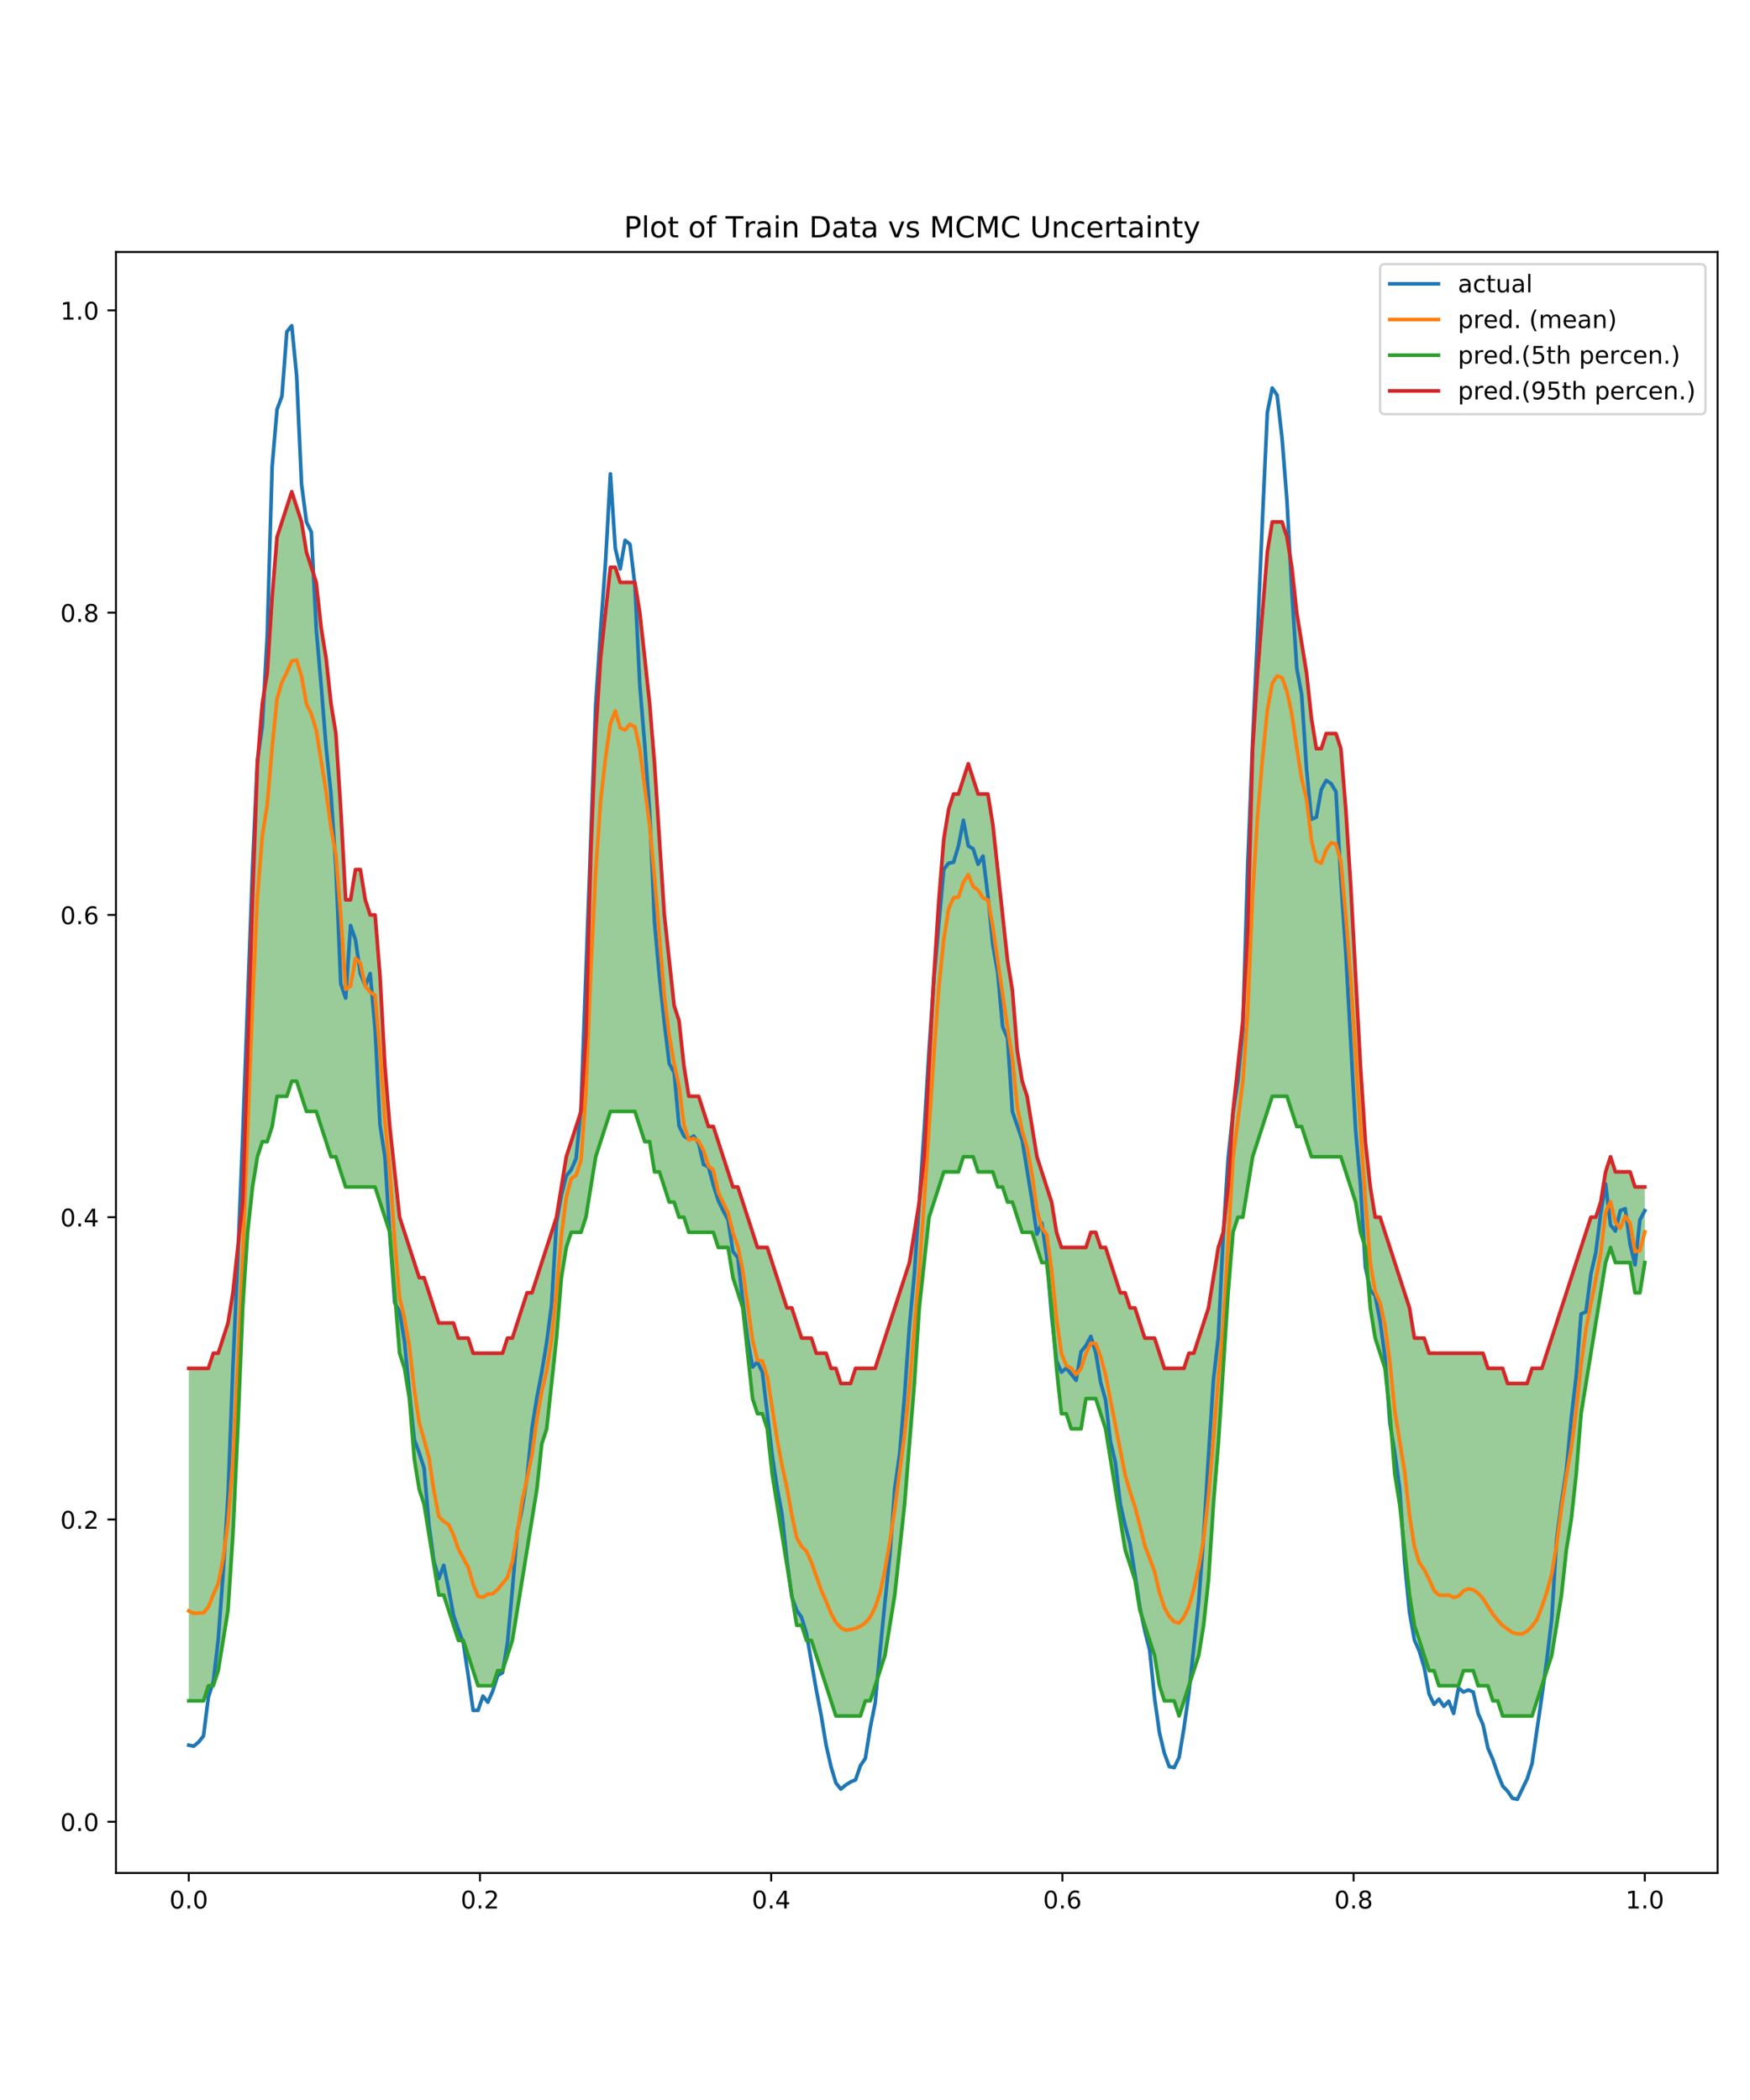 <?xml version="1.0" encoding="utf-8" standalone="no"?>
<!DOCTYPE svg PUBLIC "-//W3C//DTD SVG 1.1//EN"
  "http://www.w3.org/Graphics/SVG/1.1/DTD/svg11.dtd">
<!-- Created with matplotlib (http://matplotlib.org/) -->
<svg height="864pt" version="1.1" viewBox="0 0 720 864" width="720pt" xmlns="http://www.w3.org/2000/svg" xmlns:xlink="http://www.w3.org/1999/xlink">
 <defs>
  <style type="text/css">
*{stroke-linecap:butt;stroke-linejoin:round;}
  </style>
 </defs>
 <g id="figure_1">
  <g id="patch_1">
   <path d="M 0 864 
L 720 864 
L 720 0 
L 0 0 
z
" style="fill:#ffffff;"/>
  </g>
  <g id="axes_1">
   <g id="patch_2">
    <path d="M 47.72 770.6 
L 706.68 770.6 
L 706.68 103.68 
L 47.72 103.68 
z
" style="fill:#ffffff;"/>
   </g>
   <g id="PolyCollection_1">
    <path clip-path="url(#pb9cef044ce)" d="M 77.673 562.981 
L 77.673 699.788 
L 79.69 699.788 
L 81.707 699.788 
L 83.724 699.788 
L 85.741 693.569 
L 87.758 693.569 
L 89.775 687.351 
L 91.792 674.914 
L 93.809 662.477 
L 95.826 631.384 
L 97.843 587.855 
L 99.86 538.107 
L 101.877 507.015 
L 103.894 488.359 
L 105.911 475.922 
L 107.928 469.704 
L 109.945 469.704 
L 111.962 463.485 
L 113.979 451.049 
L 115.996 451.049 
L 118.013 451.049 
L 120.03 444.83 
L 122.047 444.83 
L 124.064 451.049 
L 126.081 457.267 
L 128.098 457.267 
L 130.115 457.267 
L 132.132 463.485 
L 134.149 469.704 
L 136.166 475.922 
L 138.183 475.922 
L 140.2 482.141 
L 142.217 488.359 
L 144.234 488.359 
L 146.251 488.359 
L 148.268 488.359 
L 150.285 488.359 
L 152.302 488.359 
L 154.319 488.359 
L 156.336 494.578 
L 158.353 500.796 
L 160.37 507.015 
L 162.388 531.889 
L 164.405 556.763 
L 166.422 562.981 
L 168.439 575.418 
L 170.456 600.292 
L 172.473 612.729 
L 174.49 618.947 
L 176.507 631.384 
L 178.524 643.821 
L 180.541 656.258 
L 182.558 656.258 
L 184.575 662.477 
L 186.592 668.695 
L 188.609 674.914 
L 190.626 674.914 
L 192.643 681.132 
L 194.66 687.351 
L 196.677 693.569 
L 198.694 693.569 
L 200.711 693.569 
L 202.728 693.569 
L 204.745 687.351 
L 206.762 687.351 
L 208.779 681.132 
L 210.796 674.914 
L 212.813 662.477 
L 214.83 650.04 
L 216.847 637.603 
L 218.864 625.166 
L 220.881 612.729 
L 222.898 594.073 
L 224.915 587.855 
L 226.932 569.2 
L 228.949 550.544 
L 230.966 525.67 
L 232.983 513.233 
L 235 507.015 
L 237.017 507.015 
L 239.034 507.015 
L 241.051 500.796 
L 243.068 488.359 
L 245.085 475.922 
L 247.102 469.704 
L 249.119 463.485 
L 251.136 457.267 
L 253.153 457.267 
L 255.17 457.267 
L 257.187 457.267 
L 259.204 457.267 
L 261.221 457.267 
L 263.238 463.485 
L 265.255 469.704 
L 267.272 469.704 
L 269.29 482.141 
L 271.307 482.141 
L 273.324 488.359 
L 275.341 494.578 
L 277.358 494.578 
L 279.375 500.796 
L 281.392 500.796 
L 283.409 507.015 
L 285.426 507.015 
L 287.443 507.015 
L 289.46 507.015 
L 291.477 507.015 
L 293.494 507.015 
L 295.511 513.233 
L 297.528 513.233 
L 299.545 513.233 
L 301.562 525.67 
L 303.579 531.889 
L 305.596 538.107 
L 307.613 556.763 
L 309.63 575.418 
L 311.647 581.637 
L 313.664 581.637 
L 315.681 587.855 
L 317.698 606.51 
L 319.715 618.947 
L 321.732 631.384 
L 323.749 643.821 
L 325.766 656.258 
L 327.783 668.695 
L 329.8 668.695 
L 331.817 674.914 
L 333.834 674.914 
L 335.851 681.132 
L 337.868 687.351 
L 339.885 693.569 
L 341.902 699.788 
L 343.919 706.006 
L 345.936 706.006 
L 347.953 706.006 
L 349.97 706.006 
L 351.987 706.006 
L 354.004 706.006 
L 356.021 699.788 
L 358.038 699.788 
L 360.055 693.569 
L 362.072 687.351 
L 364.089 681.132 
L 366.106 668.695 
L 368.123 656.258 
L 370.14 637.603 
L 372.157 618.947 
L 374.174 594.073 
L 376.191 569.2 
L 378.209 538.107 
L 380.226 519.452 
L 382.243 500.796 
L 384.26 494.578 
L 386.277 488.359 
L 388.294 482.141 
L 390.311 482.141 
L 392.328 482.141 
L 394.345 482.141 
L 396.362 475.922 
L 398.379 475.922 
L 400.396 475.922 
L 402.413 482.141 
L 404.43 482.141 
L 406.447 482.141 
L 408.464 482.141 
L 410.481 488.359 
L 412.498 488.359 
L 414.515 494.578 
L 416.532 494.578 
L 418.549 500.796 
L 420.566 507.015 
L 422.583 507.015 
L 424.6 507.015 
L 426.617 513.233 
L 428.634 519.452 
L 430.651 519.452 
L 432.668 538.107 
L 434.685 562.981 
L 436.702 581.637 
L 438.719 581.637 
L 440.736 587.855 
L 442.753 587.855 
L 444.77 587.855 
L 446.787 575.418 
L 448.804 575.418 
L 450.821 575.418 
L 452.838 581.637 
L 454.855 587.855 
L 456.872 600.292 
L 458.889 612.729 
L 460.906 625.166 
L 462.923 637.603 
L 464.94 643.821 
L 466.957 650.04 
L 468.974 662.477 
L 470.991 668.695 
L 473.008 674.914 
L 475.025 681.132 
L 477.042 693.569 
L 479.059 699.788 
L 481.076 699.788 
L 483.093 699.788 
L 485.11 706.006 
L 487.128 699.788 
L 489.145 693.569 
L 491.162 687.351 
L 493.179 681.132 
L 495.196 668.695 
L 497.213 650.04 
L 499.23 618.947 
L 501.247 594.073 
L 503.264 562.981 
L 505.281 531.889 
L 507.298 507.015 
L 509.315 500.796 
L 511.332 500.796 
L 513.349 488.359 
L 515.366 475.922 
L 517.383 469.704 
L 519.4 463.485 
L 521.417 457.267 
L 523.434 451.049 
L 525.451 451.049 
L 527.468 451.049 
L 529.485 451.049 
L 531.502 457.267 
L 533.519 463.485 
L 535.536 463.485 
L 537.553 469.704 
L 539.57 475.922 
L 541.587 475.922 
L 543.604 475.922 
L 545.621 475.922 
L 547.638 475.922 
L 549.655 475.922 
L 551.672 475.922 
L 553.689 482.141 
L 555.706 488.359 
L 557.723 494.578 
L 559.74 507.015 
L 561.757 513.233 
L 563.774 538.107 
L 565.791 550.544 
L 567.808 556.763 
L 569.825 562.981 
L 571.842 581.637 
L 573.859 606.51 
L 575.876 618.947 
L 577.893 637.603 
L 579.91 656.258 
L 581.927 668.695 
L 583.944 674.914 
L 585.961 681.132 
L 587.978 687.351 
L 589.995 687.351 
L 592.012 693.569 
L 594.03 693.569 
L 596.047 693.569 
L 598.064 693.569 
L 600.081 693.569 
L 602.098 687.351 
L 604.115 687.351 
L 606.132 687.351 
L 608.149 693.569 
L 610.166 693.569 
L 612.183 693.569 
L 614.2 699.788 
L 616.217 699.788 
L 618.234 706.006 
L 620.251 706.006 
L 622.268 706.006 
L 624.285 706.006 
L 626.302 706.006 
L 628.319 706.006 
L 630.336 706.006 
L 632.353 699.788 
L 634.37 693.569 
L 636.387 687.351 
L 638.404 681.132 
L 640.421 668.695 
L 642.438 656.258 
L 644.455 637.603 
L 646.472 625.166 
L 648.489 606.51 
L 650.506 581.637 
L 652.523 569.2 
L 654.54 556.763 
L 656.557 544.326 
L 658.574 531.889 
L 660.591 519.452 
L 662.608 513.233 
L 664.625 519.452 
L 666.642 519.452 
L 668.659 519.452 
L 670.676 519.452 
L 672.693 531.889 
L 674.71 531.889 
L 676.727 519.452 
L 676.727 488.359 
L 676.727 488.359 
L 674.71 488.359 
L 672.693 488.359 
L 670.676 482.141 
L 668.659 482.141 
L 666.642 482.141 
L 664.625 482.141 
L 662.608 475.922 
L 660.591 482.141 
L 658.574 494.578 
L 656.557 500.796 
L 654.54 500.796 
L 652.523 507.015 
L 650.506 513.233 
L 648.489 519.452 
L 646.472 525.67 
L 644.455 531.889 
L 642.438 538.107 
L 640.421 544.326 
L 638.404 550.544 
L 636.387 556.763 
L 634.37 562.981 
L 632.353 562.981 
L 630.336 562.981 
L 628.319 569.2 
L 626.302 569.2 
L 624.285 569.2 
L 622.268 569.2 
L 620.251 569.2 
L 618.234 562.981 
L 616.217 562.981 
L 614.2 562.981 
L 612.183 562.981 
L 610.166 556.763 
L 608.149 556.763 
L 606.132 556.763 
L 604.115 556.763 
L 602.098 556.763 
L 600.081 556.763 
L 598.064 556.763 
L 596.047 556.763 
L 594.03 556.763 
L 592.012 556.763 
L 589.995 556.763 
L 587.978 556.763 
L 585.961 550.544 
L 583.944 550.544 
L 581.927 550.544 
L 579.91 538.107 
L 577.893 531.889 
L 575.876 525.67 
L 573.859 519.452 
L 571.842 513.233 
L 569.825 507.015 
L 567.808 500.796 
L 565.791 500.796 
L 563.774 488.359 
L 561.757 469.704 
L 559.74 438.612 
L 557.723 401.301 
L 555.706 363.99 
L 553.689 332.897 
L 551.672 308.024 
L 549.655 301.805 
L 547.638 301.805 
L 545.621 301.805 
L 543.604 308.024 
L 541.587 308.024 
L 539.57 295.587 
L 537.553 276.931 
L 535.536 264.494 
L 533.519 252.057 
L 531.502 233.402 
L 529.485 220.965 
L 527.468 214.746 
L 525.451 214.746 
L 523.434 214.746 
L 521.417 227.183 
L 519.4 252.057 
L 517.383 276.931 
L 515.366 308.024 
L 513.349 382.645 
L 511.332 419.956 
L 509.315 438.612 
L 507.298 457.267 
L 505.281 488.359 
L 503.264 507.015 
L 501.247 513.233 
L 499.23 525.67 
L 497.213 538.107 
L 495.196 544.326 
L 493.179 550.544 
L 491.162 556.763 
L 489.145 556.763 
L 487.128 562.981 
L 485.11 562.981 
L 483.093 562.981 
L 481.076 562.981 
L 479.059 562.981 
L 477.042 556.763 
L 475.025 550.544 
L 473.008 550.544 
L 470.991 550.544 
L 468.974 544.326 
L 466.957 538.107 
L 464.94 538.107 
L 462.923 531.889 
L 460.906 531.889 
L 458.889 525.67 
L 456.872 519.452 
L 454.855 513.233 
L 452.838 513.233 
L 450.821 507.015 
L 448.804 507.015 
L 446.787 513.233 
L 444.77 513.233 
L 442.753 513.233 
L 440.736 513.233 
L 438.719 513.233 
L 436.702 513.233 
L 434.685 507.015 
L 432.668 494.578 
L 430.651 488.359 
L 428.634 482.141 
L 426.617 475.922 
L 424.6 463.485 
L 422.583 451.049 
L 420.566 444.83 
L 418.549 432.393 
L 416.532 407.519 
L 414.515 395.082 
L 412.498 376.427 
L 410.481 357.771 
L 408.464 339.116 
L 406.447 326.679 
L 404.43 326.679 
L 402.413 326.679 
L 400.396 320.461 
L 398.379 314.242 
L 396.362 320.461 
L 394.345 326.679 
L 392.328 326.679 
L 390.311 332.897 
L 388.294 345.334 
L 386.277 370.208 
L 384.26 401.301 
L 382.243 438.612 
L 380.226 475.922 
L 378.209 494.578 
L 376.191 507.015 
L 374.174 519.452 
L 372.157 525.67 
L 370.14 531.889 
L 368.123 538.107 
L 366.106 544.326 
L 364.089 550.544 
L 362.072 556.763 
L 360.055 562.981 
L 358.038 562.981 
L 356.021 562.981 
L 354.004 562.981 
L 351.987 562.981 
L 349.97 569.2 
L 347.953 569.2 
L 345.936 569.2 
L 343.919 562.981 
L 341.902 562.981 
L 339.885 556.763 
L 337.868 556.763 
L 335.851 556.763 
L 333.834 550.544 
L 331.817 550.544 
L 329.8 550.544 
L 327.783 544.326 
L 325.766 538.107 
L 323.749 538.107 
L 321.732 531.889 
L 319.715 525.67 
L 317.698 519.452 
L 315.681 513.233 
L 313.664 513.233 
L 311.647 513.233 
L 309.63 507.015 
L 307.613 500.796 
L 305.596 494.578 
L 303.579 488.359 
L 301.562 488.359 
L 299.545 482.141 
L 297.528 475.922 
L 295.511 469.704 
L 293.494 463.485 
L 291.477 463.485 
L 289.46 457.267 
L 287.443 451.049 
L 285.426 451.049 
L 283.409 451.049 
L 281.392 438.612 
L 279.375 419.956 
L 277.358 413.738 
L 275.341 395.082 
L 273.324 376.427 
L 271.307 345.334 
L 269.29 314.242 
L 267.272 289.368 
L 265.255 270.713 
L 263.238 252.057 
L 261.221 239.62 
L 259.204 239.62 
L 257.187 239.62 
L 255.17 239.62 
L 253.153 233.402 
L 251.136 233.402 
L 249.119 252.057 
L 247.102 270.713 
L 245.085 301.805 
L 243.068 351.553 
L 241.051 426.175 
L 239.034 457.267 
L 237.017 463.485 
L 235 469.704 
L 232.983 475.922 
L 230.966 488.359 
L 228.949 500.796 
L 226.932 507.015 
L 224.915 513.233 
L 222.898 519.452 
L 220.881 525.67 
L 218.864 531.889 
L 216.847 531.889 
L 214.83 538.107 
L 212.813 544.326 
L 210.796 550.544 
L 208.779 550.544 
L 206.762 556.763 
L 204.745 556.763 
L 202.728 556.763 
L 200.711 556.763 
L 198.694 556.763 
L 196.677 556.763 
L 194.66 556.763 
L 192.643 550.544 
L 190.626 550.544 
L 188.609 550.544 
L 186.592 544.326 
L 184.575 544.326 
L 182.558 544.326 
L 180.541 544.326 
L 178.524 538.107 
L 176.507 531.889 
L 174.49 525.67 
L 172.473 525.67 
L 170.456 519.452 
L 168.439 513.233 
L 166.422 507.015 
L 164.405 500.796 
L 162.388 482.141 
L 160.37 463.485 
L 158.353 438.612 
L 156.336 401.301 
L 154.319 376.427 
L 152.302 376.427 
L 150.285 370.208 
L 148.268 357.771 
L 146.251 357.771 
L 144.234 370.208 
L 142.217 370.208 
L 140.2 332.897 
L 138.183 301.805 
L 136.166 289.368 
L 134.149 270.713 
L 132.132 258.276 
L 130.115 239.62 
L 128.098 233.402 
L 126.081 227.183 
L 124.064 214.746 
L 122.047 208.528 
L 120.03 202.309 
L 118.013 208.528 
L 115.996 214.746 
L 113.979 220.965 
L 111.962 245.839 
L 109.945 276.931 
L 107.928 289.368 
L 105.911 314.242 
L 103.894 370.208 
L 101.877 432.393 
L 99.86 494.578 
L 97.843 513.233 
L 95.826 531.889 
L 93.809 544.326 
L 91.792 550.544 
L 89.775 556.763 
L 87.758 556.763 
L 85.741 562.981 
L 83.724 562.981 
L 81.707 562.981 
L 79.69 562.981 
L 77.673 562.981 
z
" style="fill:#008000;fill-opacity:0.4;"/>
   </g>
   <g id="matplotlib.axis_1">
    <g id="xtick_1">
     <g id="line2d_1">
      <defs>
       <path d="M 0 0 
L 0 3.5 
" id="m2db3743594" style="stroke:#000000;stroke-width:0.8;"/>
      </defs>
      <g>
       <use style="stroke:#000000;stroke-width:0.8;" x="77.673" xlink:href="#m2db3743594" y="770.6"/>
      </g>
     </g>
     <g id="text_1">
      <!-- 0.0 -->
      <defs>
       <path d="M 31.781 66.406 
Q 24.172 66.406 20.328 58.906 
Q 16.5 51.422 16.5 36.375 
Q 16.5 21.391 20.328 13.891 
Q 24.172 6.391 31.781 6.391 
Q 39.453 6.391 43.281 13.891 
Q 47.125 21.391 47.125 36.375 
Q 47.125 51.422 43.281 58.906 
Q 39.453 66.406 31.781 66.406 
z
M 31.781 74.219 
Q 44.047 74.219 50.516 64.516 
Q 56.984 54.828 56.984 36.375 
Q 56.984 17.969 50.516 8.266 
Q 44.047 -1.422 31.781 -1.422 
Q 19.531 -1.422 13.062 8.266 
Q 6.594 17.969 6.594 36.375 
Q 6.594 54.828 13.062 64.516 
Q 19.531 74.219 31.781 74.219 
z
" id="DejaVuSans-30"/>
       <path d="M 10.688 12.406 
L 21 12.406 
L 21 0 
L 10.688 0 
z
" id="DejaVuSans-2e"/>
      </defs>
      <g transform="translate(69.721 785.198)scale(0.1 -0.1)">
       <use xlink:href="#DejaVuSans-30"/>
       <use x="63.623" xlink:href="#DejaVuSans-2e"/>
       <use x="95.41" xlink:href="#DejaVuSans-30"/>
      </g>
     </g>
    </g>
    <g id="xtick_2">
     <g id="line2d_2">
      <g>
       <use style="stroke:#000000;stroke-width:0.8;" x="197.484" xlink:href="#m2db3743594" y="770.6"/>
      </g>
     </g>
     <g id="text_2">
      <!-- 0.2 -->
      <defs>
       <path d="M 19.188 8.297 
L 53.609 8.297 
L 53.609 0 
L 7.328 0 
L 7.328 8.297 
Q 12.938 14.109 22.625 23.891 
Q 32.328 33.688 34.812 36.531 
Q 39.547 41.844 41.422 45.531 
Q 43.312 49.219 43.312 52.781 
Q 43.312 58.594 39.234 62.25 
Q 35.156 65.922 28.609 65.922 
Q 23.969 65.922 18.812 64.312 
Q 13.672 62.703 7.812 59.422 
L 7.812 69.391 
Q 13.766 71.781 18.938 73 
Q 24.125 74.219 28.422 74.219 
Q 39.75 74.219 46.484 68.547 
Q 53.219 62.891 53.219 53.422 
Q 53.219 48.922 51.531 44.891 
Q 49.859 40.875 45.406 35.406 
Q 44.188 33.984 37.641 27.219 
Q 31.109 20.453 19.188 8.297 
z
" id="DejaVuSans-32"/>
      </defs>
      <g transform="translate(189.532 785.198)scale(0.1 -0.1)">
       <use xlink:href="#DejaVuSans-30"/>
       <use x="63.623" xlink:href="#DejaVuSans-2e"/>
       <use x="95.41" xlink:href="#DejaVuSans-32"/>
      </g>
     </g>
    </g>
    <g id="xtick_3">
     <g id="line2d_3">
      <g>
       <use style="stroke:#000000;stroke-width:0.8;" x="317.295" xlink:href="#m2db3743594" y="770.6"/>
      </g>
     </g>
     <g id="text_3">
      <!-- 0.4 -->
      <defs>
       <path d="M 37.797 64.312 
L 12.891 25.391 
L 37.797 25.391 
z
M 35.203 72.906 
L 47.609 72.906 
L 47.609 25.391 
L 58.016 25.391 
L 58.016 17.188 
L 47.609 17.188 
L 47.609 0 
L 37.797 0 
L 37.797 17.188 
L 4.891 17.188 
L 4.891 26.703 
z
" id="DejaVuSans-34"/>
      </defs>
      <g transform="translate(309.343 785.198)scale(0.1 -0.1)">
       <use xlink:href="#DejaVuSans-30"/>
       <use x="63.623" xlink:href="#DejaVuSans-2e"/>
       <use x="95.41" xlink:href="#DejaVuSans-34"/>
      </g>
     </g>
    </g>
    <g id="xtick_4">
     <g id="line2d_4">
      <g>
       <use style="stroke:#000000;stroke-width:0.8;" x="437.105" xlink:href="#m2db3743594" y="770.6"/>
      </g>
     </g>
     <g id="text_4">
      <!-- 0.6 -->
      <defs>
       <path d="M 33.016 40.375 
Q 26.375 40.375 22.484 35.828 
Q 18.609 31.297 18.609 23.391 
Q 18.609 15.531 22.484 10.953 
Q 26.375 6.391 33.016 6.391 
Q 39.656 6.391 43.531 10.953 
Q 47.406 15.531 47.406 23.391 
Q 47.406 31.297 43.531 35.828 
Q 39.656 40.375 33.016 40.375 
z
M 52.594 71.297 
L 52.594 62.312 
Q 48.875 64.062 45.094 64.984 
Q 41.312 65.922 37.594 65.922 
Q 27.828 65.922 22.672 59.328 
Q 17.531 52.734 16.797 39.406 
Q 19.672 43.656 24.016 45.922 
Q 28.375 48.188 33.594 48.188 
Q 44.578 48.188 50.953 41.516 
Q 57.328 34.859 57.328 23.391 
Q 57.328 12.156 50.688 5.359 
Q 44.047 -1.422 33.016 -1.422 
Q 20.359 -1.422 13.672 8.266 
Q 6.984 17.969 6.984 36.375 
Q 6.984 53.656 15.188 63.938 
Q 23.391 74.219 37.203 74.219 
Q 40.922 74.219 44.703 73.484 
Q 48.484 72.75 52.594 71.297 
z
" id="DejaVuSans-36"/>
      </defs>
      <g transform="translate(429.154 785.198)scale(0.1 -0.1)">
       <use xlink:href="#DejaVuSans-30"/>
       <use x="63.623" xlink:href="#DejaVuSans-2e"/>
       <use x="95.41" xlink:href="#DejaVuSans-36"/>
      </g>
     </g>
    </g>
    <g id="xtick_5">
     <g id="line2d_5">
      <g>
       <use style="stroke:#000000;stroke-width:0.8;" x="556.916" xlink:href="#m2db3743594" y="770.6"/>
      </g>
     </g>
     <g id="text_5">
      <!-- 0.8 -->
      <defs>
       <path d="M 31.781 34.625 
Q 24.75 34.625 20.719 30.859 
Q 16.703 27.094 16.703 20.516 
Q 16.703 13.922 20.719 10.156 
Q 24.75 6.391 31.781 6.391 
Q 38.812 6.391 42.859 10.172 
Q 46.922 13.969 46.922 20.516 
Q 46.922 27.094 42.891 30.859 
Q 38.875 34.625 31.781 34.625 
z
M 21.922 38.812 
Q 15.578 40.375 12.031 44.719 
Q 8.5 49.078 8.5 55.328 
Q 8.5 64.062 14.719 69.141 
Q 20.953 74.219 31.781 74.219 
Q 42.672 74.219 48.875 69.141 
Q 55.078 64.062 55.078 55.328 
Q 55.078 49.078 51.531 44.719 
Q 48 40.375 41.703 38.812 
Q 48.828 37.156 52.797 32.312 
Q 56.781 27.484 56.781 20.516 
Q 56.781 9.906 50.312 4.234 
Q 43.844 -1.422 31.781 -1.422 
Q 19.734 -1.422 13.25 4.234 
Q 6.781 9.906 6.781 20.516 
Q 6.781 27.484 10.781 32.312 
Q 14.797 37.156 21.922 38.812 
z
M 18.312 54.391 
Q 18.312 48.734 21.844 45.562 
Q 25.391 42.391 31.781 42.391 
Q 38.141 42.391 41.719 45.562 
Q 45.312 48.734 45.312 54.391 
Q 45.312 60.062 41.719 63.234 
Q 38.141 66.406 31.781 66.406 
Q 25.391 66.406 21.844 63.234 
Q 18.312 60.062 18.312 54.391 
z
" id="DejaVuSans-38"/>
      </defs>
      <g transform="translate(548.965 785.198)scale(0.1 -0.1)">
       <use xlink:href="#DejaVuSans-30"/>
       <use x="63.623" xlink:href="#DejaVuSans-2e"/>
       <use x="95.41" xlink:href="#DejaVuSans-38"/>
      </g>
     </g>
    </g>
    <g id="xtick_6">
     <g id="line2d_6">
      <g>
       <use style="stroke:#000000;stroke-width:0.8;" x="676.727" xlink:href="#m2db3743594" y="770.6"/>
      </g>
     </g>
     <g id="text_6">
      <!-- 1.0 -->
      <defs>
       <path d="M 12.406 8.297 
L 28.516 8.297 
L 28.516 63.922 
L 10.984 60.406 
L 10.984 69.391 
L 28.422 72.906 
L 38.281 72.906 
L 38.281 8.297 
L 54.391 8.297 
L 54.391 0 
L 12.406 0 
z
" id="DejaVuSans-31"/>
      </defs>
      <g transform="translate(668.776 785.198)scale(0.1 -0.1)">
       <use xlink:href="#DejaVuSans-31"/>
       <use x="63.623" xlink:href="#DejaVuSans-2e"/>
       <use x="95.41" xlink:href="#DejaVuSans-30"/>
      </g>
     </g>
    </g>
   </g>
   <g id="matplotlib.axis_2">
    <g id="ytick_1">
     <g id="line2d_7">
      <defs>
       <path d="M 0 0 
L -3.5 0 
" id="m79508bd805" style="stroke:#000000;stroke-width:0.8;"/>
      </defs>
      <g>
       <use style="stroke:#000000;stroke-width:0.8;" x="47.72" xlink:href="#m79508bd805" y="749.535"/>
      </g>
     </g>
     <g id="text_7">
      <!-- 0.0 -->
      <g transform="translate(24.817 753.335)scale(0.1 -0.1)">
       <use xlink:href="#DejaVuSans-30"/>
       <use x="63.623" xlink:href="#DejaVuSans-2e"/>
       <use x="95.41" xlink:href="#DejaVuSans-30"/>
      </g>
     </g>
    </g>
    <g id="ytick_2">
     <g id="line2d_8">
      <g>
       <use style="stroke:#000000;stroke-width:0.8;" x="47.72" xlink:href="#m79508bd805" y="625.166"/>
      </g>
     </g>
     <g id="text_8">
      <!-- 0.2 -->
      <g transform="translate(24.817 628.965)scale(0.1 -0.1)">
       <use xlink:href="#DejaVuSans-30"/>
       <use x="63.623" xlink:href="#DejaVuSans-2e"/>
       <use x="95.41" xlink:href="#DejaVuSans-32"/>
      </g>
     </g>
    </g>
    <g id="ytick_3">
     <g id="line2d_9">
      <g>
       <use style="stroke:#000000;stroke-width:0.8;" x="47.72" xlink:href="#m79508bd805" y="500.796"/>
      </g>
     </g>
     <g id="text_9">
      <!-- 0.4 -->
      <g transform="translate(24.817 504.596)scale(0.1 -0.1)">
       <use xlink:href="#DejaVuSans-30"/>
       <use x="63.623" xlink:href="#DejaVuSans-2e"/>
       <use x="95.41" xlink:href="#DejaVuSans-34"/>
      </g>
     </g>
    </g>
    <g id="ytick_4">
     <g id="line2d_10">
      <g>
       <use style="stroke:#000000;stroke-width:0.8;" x="47.72" xlink:href="#m79508bd805" y="376.427"/>
      </g>
     </g>
     <g id="text_10">
      <!-- 0.6 -->
      <g transform="translate(24.817 380.226)scale(0.1 -0.1)">
       <use xlink:href="#DejaVuSans-30"/>
       <use x="63.623" xlink:href="#DejaVuSans-2e"/>
       <use x="95.41" xlink:href="#DejaVuSans-36"/>
      </g>
     </g>
    </g>
    <g id="ytick_5">
     <g id="line2d_11">
      <g>
       <use style="stroke:#000000;stroke-width:0.8;" x="47.72" xlink:href="#m79508bd805" y="252.057"/>
      </g>
     </g>
     <g id="text_11">
      <!-- 0.8 -->
      <g transform="translate(24.817 255.857)scale(0.1 -0.1)">
       <use xlink:href="#DejaVuSans-30"/>
       <use x="63.623" xlink:href="#DejaVuSans-2e"/>
       <use x="95.41" xlink:href="#DejaVuSans-38"/>
      </g>
     </g>
    </g>
    <g id="ytick_6">
     <g id="line2d_12">
      <g>
       <use style="stroke:#000000;stroke-width:0.8;" x="47.72" xlink:href="#m79508bd805" y="127.688"/>
      </g>
     </g>
     <g id="text_12">
      <!-- 1.0 -->
      <g transform="translate(24.817 131.487)scale(0.1 -0.1)">
       <use xlink:href="#DejaVuSans-31"/>
       <use x="63.623" xlink:href="#DejaVuSans-2e"/>
       <use x="95.41" xlink:href="#DejaVuSans-30"/>
      </g>
     </g>
    </g>
   </g>
   <g id="line2d_13">
    <path clip-path="url(#pb9cef044ce)" d="M 77.673 718.002 
L 79.69 718.422 
L 81.707 716.74 
L 83.724 714.217 
L 85.741 698.24 
L 87.758 691.934 
L 89.775 674.695 
L 91.792 647.366 
L 93.809 615.412 
L 95.826 562.434 
L 97.843 517.867 
L 99.86 467.412 
L 103.894 357.254 
L 105.911 312.686 
L 107.928 298.812 
L 109.945 261.391 
L 111.962 192.017 
L 113.979 168.472 
L 115.996 163.006 
L 118.013 136.517 
L 120.03 133.995 
L 122.047 154.596 
L 124.064 199.165 
L 126.081 214.721 
L 128.098 218.926 
L 130.115 258.868 
L 132.132 281.994 
L 134.149 307.221 
L 136.166 326.561 
L 138.183 356.834 
L 140.2 404.765 
L 142.217 410.651 
L 144.234 380.8 
L 146.251 386.686 
L 148.268 400.561 
L 150.285 405.606 
L 152.302 400.561 
L 154.319 423.265 
L 156.336 462.788 
L 158.353 475.822 
L 160.37 507.776 
L 162.388 535.946 
L 164.405 539.73 
L 166.422 551.923 
L 168.439 572.946 
L 170.456 592.286 
L 172.473 597.752 
L 174.49 604.059 
L 176.507 627.605 
L 178.524 642.32 
L 180.541 649.468 
L 182.558 644.002 
L 184.575 653.673 
L 186.592 664.604 
L 188.609 670.49 
L 190.626 675.957 
L 192.643 689.411 
L 194.66 703.706 
L 196.677 703.706 
L 198.694 697.82 
L 200.711 700.343 
L 202.728 695.718 
L 204.745 689.411 
L 206.762 688.15 
L 208.779 675.957 
L 210.796 654.093 
L 212.813 630.127 
L 214.83 620.457 
L 216.847 607.843 
L 218.864 587.662 
L 220.881 575.048 
L 222.898 564.537 
L 224.915 552.344 
L 226.932 536.787 
L 228.949 503.151 
L 230.966 491.799 
L 232.983 483.81 
L 235 481.287 
L 237.017 476.662 
L 239.034 456.06 
L 245.085 289.982 
L 247.102 259.289 
L 249.119 231.539 
L 251.136 194.96 
L 253.153 225.653 
L 255.17 234.062 
L 257.187 222.289 
L 259.204 223.971 
L 261.221 240.789 
L 263.238 281.994 
L 265.255 306.379 
L 267.272 333.709 
L 269.29 379.538 
L 271.307 401.822 
L 273.324 420.742 
L 275.341 437.561 
L 277.358 441.345 
L 279.375 463.208 
L 281.392 467.412 
L 283.409 468.674 
L 285.426 467.412 
L 287.443 470.356 
L 289.46 479.185 
L 291.477 480.026 
L 293.494 487.594 
L 295.511 493.901 
L 297.528 498.106 
L 299.545 501.89 
L 301.562 514.923 
L 303.579 517.446 
L 305.596 535.526 
L 307.613 551.082 
L 309.63 562.434 
L 311.647 560.332 
L 313.664 564.537 
L 317.698 598.593 
L 319.715 612.048 
L 321.732 622.979 
L 323.749 641.9 
L 325.766 657.036 
L 327.783 662.502 
L 329.8 665.445 
L 331.817 672.173 
L 335.851 695.297 
L 337.868 705.808 
L 339.885 718.002 
L 341.902 726.831 
L 343.919 733.558 
L 345.936 736.081 
L 347.953 734.399 
L 349.97 733.138 
L 351.987 732.297 
L 354.004 726.411 
L 356.021 723.467 
L 358.038 710.854 
L 360.055 700.763 
L 362.072 679.32 
L 364.089 659.139 
L 366.106 640.218 
L 368.123 612.468 
L 370.14 598.173 
L 372.157 574.207 
L 374.174 545.617 
L 376.191 524.173 
L 380.226 465.31 
L 382.243 432.095 
L 384.26 402.243 
L 388.294 357.674 
L 390.311 355.152 
L 392.328 354.732 
L 394.345 348.004 
L 396.362 337.493 
L 398.379 348.004 
L 400.396 349.266 
L 402.413 355.573 
L 404.43 352.209 
L 406.447 368.606 
L 408.464 388.788 
L 410.481 400.14 
L 412.498 422.424 
L 414.515 427.049 
L 416.532 457.322 
L 420.566 469.095 
L 424.6 493.901 
L 426.617 507.776 
L 428.634 503.151 
L 430.651 517.026 
L 432.668 541.412 
L 434.685 559.912 
L 436.702 564.537 
L 438.719 562.855 
L 442.753 567.901 
L 444.77 556.128 
L 446.787 553.605 
L 448.804 549.821 
L 450.821 556.548 
L 452.838 568.741 
L 454.855 575.889 
L 456.872 593.128 
L 458.889 601.536 
L 460.906 618.775 
L 462.923 627.605 
L 464.94 635.173 
L 466.957 647.786 
L 468.974 661.24 
L 470.991 670.911 
L 473.008 678.9 
L 475.025 698.661 
L 477.042 712.956 
L 479.059 721.365 
L 481.076 726.831 
L 483.093 727.251 
L 485.11 723.047 
L 487.128 710.854 
L 489.145 696.558 
L 493.179 658.718 
L 495.196 632.229 
L 497.213 599.014 
L 499.23 567.901 
L 501.247 550.241 
L 503.264 508.617 
L 505.281 476.662 
L 507.298 457.742 
L 509.315 444.708 
L 511.332 423.265 
L 513.349 355.993 
L 515.366 305.118 
L 517.383 261.391 
L 519.4 213.88 
L 521.417 169.733 
L 523.434 159.642 
L 525.451 162.585 
L 527.468 180.244 
L 529.485 205.892 
L 531.502 243.312 
L 533.519 274.846 
L 535.536 285.778 
L 537.553 316.471 
L 539.57 337.073 
L 541.587 336.232 
L 543.604 324.879 
L 545.621 321.095 
L 547.638 322.357 
L 549.655 325.72 
L 551.672 362.3 
L 553.689 391.731 
L 557.723 464.89 
L 559.74 487.594 
L 561.757 521.23 
L 563.774 530.901 
L 565.791 533.003 
L 567.808 543.514 
L 569.825 558.23 
L 571.842 585.559 
L 573.859 597.752 
L 575.876 612.468 
L 577.893 642.741 
L 579.91 663.343 
L 581.927 674.695 
L 583.944 679.32 
L 585.961 686.047 
L 587.978 696.979 
L 589.995 701.183 
L 592.012 699.081 
L 594.03 702.024 
L 596.047 699.922 
L 598.064 704.968 
L 600.081 694.456 
L 602.098 696.138 
L 604.115 695.297 
L 606.132 696.138 
L 608.149 704.968 
L 610.166 709.592 
L 612.183 719.263 
L 614.2 723.888 
L 616.217 729.774 
L 618.234 734.82 
L 620.251 736.922 
L 622.268 739.865 
L 624.285 740.285 
L 628.319 731.876 
L 630.336 725.57 
L 634.37 697.82 
L 636.387 683.104 
L 638.404 666.286 
L 640.421 633.491 
L 642.438 617.934 
L 644.455 604.9 
L 646.472 583.457 
L 648.489 566.218 
L 650.506 540.571 
L 652.523 539.73 
L 654.54 524.173 
L 656.557 515.344 
L 658.574 499.367 
L 660.591 487.174 
L 662.608 503.992 
L 664.625 506.514 
L 666.642 498.106 
L 668.659 497.264 
L 670.676 511.98 
L 672.693 520.39 
L 674.71 501.89 
L 676.727 498.106 
L 676.727 498.106 
" style="fill:none;stroke:#1f77b4;stroke-linecap:square;stroke-width:1.5;"/>
   </g>
   <g id="line2d_14">
    <path clip-path="url(#pb9cef044ce)" d="M 77.673 662.782 
L 79.69 663.768 
L 83.724 663.558 
L 85.741 661.173 
L 87.758 656.004 
L 89.775 651.607 
L 91.792 641.193 
L 93.809 626.411 
L 95.826 601.257 
L 97.843 560.648 
L 99.86 516.717 
L 103.894 412.95 
L 105.911 368.848 
L 107.928 343.85 
L 109.945 331.041 
L 111.962 307.594 
L 113.979 287.533 
L 115.996 280.701 
L 118.013 276.616 
L 120.03 271.987 
L 122.047 271.577 
L 124.064 278.3 
L 126.081 289.669 
L 128.098 293.789 
L 130.115 300.433 
L 134.149 325.669 
L 136.166 340.54 
L 138.183 351.716 
L 140.2 376.533 
L 142.217 407.032 
L 144.234 405.7 
L 146.251 394.305 
L 148.268 396.215 
L 150.285 405.693 
L 152.302 408.258 
L 154.319 409.464 
L 156.336 432.674 
L 158.353 461.423 
L 160.37 481.406 
L 162.388 510.481 
L 164.405 533.935 
L 166.422 542.426 
L 168.439 553.942 
L 170.456 571.838 
L 172.473 585.352 
L 174.49 592.278 
L 176.507 599.92 
L 178.524 613.347 
L 180.541 623.984 
L 182.558 625.954 
L 184.575 627.288 
L 186.592 631.57 
L 188.609 637.35 
L 192.643 644.835 
L 194.66 651.73 
L 196.677 656.812 
L 198.694 657.137 
L 200.711 655.87 
L 202.728 655.705 
L 204.745 653.977 
L 208.779 649.003 
L 210.796 642.593 
L 212.813 630.655 
L 214.83 617.465 
L 216.847 608.386 
L 218.864 598.622 
L 220.881 583.893 
L 222.898 572.46 
L 224.915 563.868 
L 226.932 550.97 
L 228.949 531.328 
L 230.966 508.498 
L 232.983 492.716 
L 235 484.914 
L 237.017 483.595 
L 239.034 477.449 
L 241.051 449.9 
L 243.068 399.586 
L 245.085 358.609 
L 247.102 329.7 
L 249.119 311.904 
L 251.136 297.677 
L 253.153 292.498 
L 255.17 299.429 
L 257.187 300.364 
L 259.204 297.997 
L 261.221 299.066 
L 263.238 308.257 
L 267.272 339.522 
L 269.29 360.923 
L 273.324 409.778 
L 275.341 425.95 
L 277.358 437.606 
L 279.375 446.842 
L 281.392 462.883 
L 283.409 469.029 
L 285.426 468.414 
L 287.443 469.527 
L 289.46 473.298 
L 291.477 479.705 
L 293.494 481.364 
L 295.511 490.587 
L 299.545 498.94 
L 301.562 507.17 
L 303.579 512.863 
L 305.596 522.656 
L 309.63 551.37 
L 311.647 559.654 
L 313.664 559.937 
L 315.681 566.422 
L 319.715 592.077 
L 321.732 602.824 
L 323.749 612.07 
L 325.766 623.243 
L 327.783 632.687 
L 329.8 636.248 
L 331.817 638.229 
L 333.834 642.767 
L 337.868 654.247 
L 339.885 658.801 
L 341.902 663.829 
L 343.919 667.51 
L 345.936 669.706 
L 347.953 670.724 
L 349.97 670.414 
L 351.987 669.978 
L 354.004 669.073 
L 356.021 667.72 
L 358.038 665.265 
L 360.055 661.278 
L 362.072 655.323 
L 364.089 645.938 
L 366.106 634.196 
L 368.123 620.922 
L 372.157 590.107 
L 374.174 571 
L 376.191 545.9 
L 378.209 522.455 
L 380.226 494.511 
L 384.26 433.476 
L 386.277 406.197 
L 388.294 386.595 
L 390.311 373.864 
L 392.328 369.371 
L 394.345 369.132 
L 396.362 363.04 
L 398.379 359.819 
L 400.396 364.755 
L 402.413 366.252 
L 404.43 369.414 
L 406.447 370.243 
L 408.464 381.218 
L 414.515 422.871 
L 416.532 435.471 
L 418.549 455.573 
L 420.566 465.301 
L 422.583 472.164 
L 424.6 482.999 
L 426.617 497.756 
L 428.634 505.183 
L 430.651 507.826 
L 432.668 522.583 
L 434.685 542.483 
L 436.702 556.873 
L 438.719 561.823 
L 440.736 562.942 
L 442.753 565.538 
L 444.77 563.049 
L 446.787 556.846 
L 448.804 552.625 
L 450.821 552.765 
L 452.838 558.177 
L 454.855 565.678 
L 462.923 606.854 
L 464.94 613.829 
L 466.957 619.943 
L 468.974 627.58 
L 470.991 635.853 
L 475.025 646.585 
L 477.042 655.254 
L 479.059 661.418 
L 481.076 665.048 
L 483.093 667.228 
L 485.11 667.796 
L 487.128 665.227 
L 489.145 660.957 
L 491.162 653.803 
L 493.179 644.758 
L 495.196 633.245 
L 497.213 615.634 
L 499.23 592.196 
L 501.247 566.888 
L 503.264 545.952 
L 507.298 476.672 
L 511.332 445.026 
L 513.349 416.368 
L 515.366 367.61 
L 517.383 335.995 
L 519.4 312.516 
L 521.417 292.196 
L 523.434 281.212 
L 525.451 278.069 
L 527.468 278.825 
L 529.485 284.545 
L 531.502 293.798 
L 533.519 307.6 
L 535.536 320.386 
L 537.553 328.883 
L 539.57 345.669 
L 541.587 354.199 
L 543.604 355.162 
L 545.621 349.637 
L 547.638 346.772 
L 549.655 347.232 
L 551.672 354.559 
L 553.689 376.818 
L 555.706 401.826 
L 557.723 434.349 
L 559.74 464.872 
L 561.757 493.212 
L 563.774 519.467 
L 565.791 531.437 
L 567.808 536.021 
L 569.825 545.24 
L 571.842 560.493 
L 573.859 580.56 
L 577.893 605.368 
L 579.91 623.512 
L 581.927 636.263 
L 583.944 642.917 
L 585.961 645.793 
L 587.978 649.814 
L 589.995 654.342 
L 592.012 656.242 
L 594.03 656.355 
L 596.047 656.26 
L 598.064 657.243 
L 600.081 656.692 
L 602.098 654.573 
L 604.115 653.685 
L 606.132 654.101 
L 608.149 655.519 
L 610.166 657.703 
L 612.183 661.057 
L 614.2 664.066 
L 616.217 666.619 
L 618.234 668.758 
L 622.268 671.705 
L 624.285 672.179 
L 626.302 672.26 
L 628.319 671.122 
L 630.336 669.058 
L 632.353 666.37 
L 634.37 661.101 
L 636.387 655.065 
L 638.404 647.622 
L 640.421 635.599 
L 642.438 620.41 
L 644.455 607.375 
L 646.472 595.727 
L 648.489 580.282 
L 650.506 561.536 
L 652.523 546.664 
L 656.557 526.315 
L 658.574 515.661 
L 660.591 498.767 
L 662.608 494.359 
L 664.625 502.864 
L 666.642 505.357 
L 668.659 500.363 
L 670.676 503.249 
L 672.693 514.933 
L 674.71 514.563 
L 676.727 506.81 
L 676.727 506.81 
" style="fill:none;stroke:#ff7f0e;stroke-linecap:square;stroke-width:1.5;"/>
   </g>
   <g id="line2d_15">
    <path clip-path="url(#pb9cef044ce)" d="M 77.673 699.788 
L 83.724 699.788 
L 85.741 693.569 
L 87.758 693.569 
L 89.775 687.351 
L 93.809 662.477 
L 95.826 631.384 
L 97.843 587.855 
L 99.86 538.107 
L 101.877 507.015 
L 103.894 488.359 
L 105.911 475.922 
L 107.928 469.704 
L 109.945 469.704 
L 111.962 463.485 
L 113.979 451.049 
L 118.013 451.049 
L 120.03 444.83 
L 122.047 444.83 
L 126.081 457.267 
L 130.115 457.267 
L 136.166 475.922 
L 138.183 475.922 
L 142.217 488.359 
L 154.319 488.359 
L 160.37 507.015 
L 164.405 556.763 
L 166.422 562.981 
L 168.439 575.418 
L 170.456 600.292 
L 172.473 612.729 
L 174.49 618.947 
L 180.541 656.258 
L 182.558 656.258 
L 188.609 674.914 
L 190.626 674.914 
L 196.677 693.569 
L 202.728 693.569 
L 204.745 687.351 
L 206.762 687.351 
L 210.796 674.914 
L 220.881 612.729 
L 222.898 594.073 
L 224.915 587.855 
L 228.949 550.544 
L 230.966 525.67 
L 232.983 513.233 
L 235 507.015 
L 239.034 507.015 
L 241.051 500.796 
L 245.085 475.922 
L 251.136 457.267 
L 261.221 457.267 
L 265.255 469.704 
L 267.272 469.704 
L 269.29 482.141 
L 271.307 482.141 
L 275.341 494.578 
L 277.358 494.578 
L 279.375 500.796 
L 281.392 500.796 
L 283.409 507.015 
L 293.494 507.015 
L 295.511 513.233 
L 299.545 513.233 
L 301.562 525.67 
L 305.596 538.107 
L 309.63 575.418 
L 311.647 581.637 
L 313.664 581.637 
L 315.681 587.855 
L 317.698 606.51 
L 327.783 668.695 
L 329.8 668.695 
L 331.817 674.914 
L 333.834 674.914 
L 343.919 706.006 
L 354.004 706.006 
L 356.021 699.788 
L 358.038 699.788 
L 364.089 681.132 
L 368.123 656.258 
L 372.157 618.947 
L 376.191 569.2 
L 378.209 538.107 
L 382.243 500.796 
L 388.294 482.141 
L 394.345 482.141 
L 396.362 475.922 
L 400.396 475.922 
L 402.413 482.141 
L 408.464 482.141 
L 410.481 488.359 
L 412.498 488.359 
L 414.515 494.578 
L 416.532 494.578 
L 420.566 507.015 
L 424.6 507.015 
L 428.634 519.452 
L 430.651 519.452 
L 432.668 538.107 
L 434.685 562.981 
L 436.702 581.637 
L 438.719 581.637 
L 440.736 587.855 
L 444.77 587.855 
L 446.787 575.418 
L 450.821 575.418 
L 454.855 587.855 
L 462.923 637.603 
L 466.957 650.04 
L 468.974 662.477 
L 475.025 681.132 
L 477.042 693.569 
L 479.059 699.788 
L 483.093 699.788 
L 485.11 706.006 
L 493.179 681.132 
L 495.196 668.695 
L 497.213 650.04 
L 499.23 618.947 
L 501.247 594.073 
L 505.281 531.889 
L 507.298 507.015 
L 509.315 500.796 
L 511.332 500.796 
L 515.366 475.922 
L 523.434 451.049 
L 529.485 451.049 
L 533.519 463.485 
L 535.536 463.485 
L 539.57 475.922 
L 551.672 475.922 
L 557.723 494.578 
L 559.74 507.015 
L 561.757 513.233 
L 563.774 538.107 
L 565.791 550.544 
L 569.825 562.981 
L 571.842 581.637 
L 573.859 606.51 
L 575.876 618.947 
L 579.91 656.258 
L 581.927 668.695 
L 587.978 687.351 
L 589.995 687.351 
L 592.012 693.569 
L 600.081 693.569 
L 602.098 687.351 
L 606.132 687.351 
L 608.149 693.569 
L 612.183 693.569 
L 614.2 699.788 
L 616.217 699.788 
L 618.234 706.006 
L 630.336 706.006 
L 638.404 681.132 
L 642.438 656.258 
L 644.455 637.603 
L 646.472 625.166 
L 648.489 606.51 
L 650.506 581.637 
L 660.591 519.452 
L 662.608 513.233 
L 664.625 519.452 
L 670.676 519.452 
L 672.693 531.889 
L 674.71 531.889 
L 676.727 519.452 
L 676.727 519.452 
" style="fill:none;stroke:#2ca02c;stroke-linecap:square;stroke-width:1.5;"/>
   </g>
   <g id="line2d_16">
    <path clip-path="url(#pb9cef044ce)" d="M 77.673 562.981 
L 85.741 562.981 
L 87.758 556.763 
L 89.775 556.763 
L 93.809 544.326 
L 95.826 531.889 
L 99.86 494.578 
L 103.894 370.208 
L 105.911 314.242 
L 107.928 289.368 
L 109.945 276.931 
L 111.962 245.839 
L 113.979 220.965 
L 120.03 202.309 
L 124.064 214.746 
L 126.081 227.183 
L 130.115 239.62 
L 132.132 258.276 
L 134.149 270.713 
L 136.166 289.368 
L 138.183 301.805 
L 140.2 332.897 
L 142.217 370.208 
L 144.234 370.208 
L 146.251 357.771 
L 148.268 357.771 
L 150.285 370.208 
L 152.302 376.427 
L 154.319 376.427 
L 156.336 401.301 
L 158.353 438.612 
L 160.37 463.485 
L 164.405 500.796 
L 172.473 525.67 
L 174.49 525.67 
L 180.541 544.326 
L 186.592 544.326 
L 188.609 550.544 
L 192.643 550.544 
L 194.66 556.763 
L 206.762 556.763 
L 208.779 550.544 
L 210.796 550.544 
L 216.847 531.889 
L 218.864 531.889 
L 228.949 500.796 
L 232.983 475.922 
L 239.034 457.267 
L 241.051 426.175 
L 243.068 351.553 
L 245.085 301.805 
L 247.102 270.713 
L 251.136 233.402 
L 253.153 233.402 
L 255.17 239.62 
L 261.221 239.62 
L 263.238 252.057 
L 267.272 289.368 
L 269.29 314.242 
L 273.324 376.427 
L 277.358 413.738 
L 279.375 419.956 
L 281.392 438.612 
L 283.409 451.049 
L 287.443 451.049 
L 291.477 463.485 
L 293.494 463.485 
L 301.562 488.359 
L 303.579 488.359 
L 311.647 513.233 
L 315.681 513.233 
L 323.749 538.107 
L 325.766 538.107 
L 329.8 550.544 
L 333.834 550.544 
L 335.851 556.763 
L 339.885 556.763 
L 341.902 562.981 
L 343.919 562.981 
L 345.936 569.2 
L 349.97 569.2 
L 351.987 562.981 
L 360.055 562.981 
L 374.174 519.452 
L 378.209 494.578 
L 380.226 475.922 
L 384.26 401.301 
L 386.277 370.208 
L 388.294 345.334 
L 390.311 332.897 
L 392.328 326.679 
L 394.345 326.679 
L 398.379 314.242 
L 402.413 326.679 
L 406.447 326.679 
L 408.464 339.116 
L 414.515 395.082 
L 416.532 407.519 
L 418.549 432.393 
L 420.566 444.83 
L 422.583 451.049 
L 426.617 475.922 
L 432.668 494.578 
L 434.685 507.015 
L 436.702 513.233 
L 446.787 513.233 
L 448.804 507.015 
L 450.821 507.015 
L 452.838 513.233 
L 454.855 513.233 
L 460.906 531.889 
L 462.923 531.889 
L 464.94 538.107 
L 466.957 538.107 
L 470.991 550.544 
L 475.025 550.544 
L 479.059 562.981 
L 487.128 562.981 
L 489.145 556.763 
L 491.162 556.763 
L 497.213 538.107 
L 501.247 513.233 
L 503.264 507.015 
L 505.281 488.359 
L 507.298 457.267 
L 511.332 419.956 
L 513.349 382.645 
L 515.366 308.024 
L 517.383 276.931 
L 521.417 227.183 
L 523.434 214.746 
L 527.468 214.746 
L 529.485 220.965 
L 531.502 233.402 
L 533.519 252.057 
L 537.553 276.931 
L 539.57 295.587 
L 541.587 308.024 
L 543.604 308.024 
L 545.621 301.805 
L 549.655 301.805 
L 551.672 308.024 
L 553.689 332.897 
L 555.706 363.99 
L 559.74 438.612 
L 561.757 469.704 
L 563.774 488.359 
L 565.791 500.796 
L 567.808 500.796 
L 579.91 538.107 
L 581.927 550.544 
L 585.961 550.544 
L 587.978 556.763 
L 610.166 556.763 
L 612.183 562.981 
L 618.234 562.981 
L 620.251 569.2 
L 628.319 569.2 
L 630.336 562.981 
L 634.37 562.981 
L 654.54 500.796 
L 656.557 500.796 
L 658.574 494.578 
L 660.591 482.141 
L 662.608 475.922 
L 664.625 482.141 
L 670.676 482.141 
L 672.693 488.359 
L 676.727 488.359 
L 676.727 488.359 
" style="fill:none;stroke:#d62728;stroke-linecap:square;stroke-width:1.5;"/>
   </g>
   <g id="patch_3">
    <path d="M 47.72 770.6 
L 47.72 103.68 
" style="fill:none;stroke:#000000;stroke-linecap:square;stroke-linejoin:miter;stroke-width:0.8;"/>
   </g>
   <g id="patch_4">
    <path d="M 706.68 770.6 
L 706.68 103.68 
" style="fill:none;stroke:#000000;stroke-linecap:square;stroke-linejoin:miter;stroke-width:0.8;"/>
   </g>
   <g id="patch_5">
    <path d="M 47.72 770.6 
L 706.68 770.6 
" style="fill:none;stroke:#000000;stroke-linecap:square;stroke-linejoin:miter;stroke-width:0.8;"/>
   </g>
   <g id="patch_6">
    <path d="M 47.72 103.68 
L 706.68 103.68 
" style="fill:none;stroke:#000000;stroke-linecap:square;stroke-linejoin:miter;stroke-width:0.8;"/>
   </g>
   <g id="text_13">
    <!-- Plot of Train Data vs MCMC Uncertainty  -->
    <defs>
     <path d="M 19.672 64.797 
L 19.672 37.406 
L 32.078 37.406 
Q 38.969 37.406 42.719 40.969 
Q 46.484 44.531 46.484 51.125 
Q 46.484 57.672 42.719 61.234 
Q 38.969 64.797 32.078 64.797 
z
M 9.812 72.906 
L 32.078 72.906 
Q 44.344 72.906 50.609 67.359 
Q 56.891 61.812 56.891 51.125 
Q 56.891 40.328 50.609 34.812 
Q 44.344 29.297 32.078 29.297 
L 19.672 29.297 
L 19.672 0 
L 9.812 0 
z
" id="DejaVuSans-50"/>
     <path d="M 9.422 75.984 
L 18.406 75.984 
L 18.406 0 
L 9.422 0 
z
" id="DejaVuSans-6c"/>
     <path d="M 30.609 48.391 
Q 23.391 48.391 19.188 42.75 
Q 14.984 37.109 14.984 27.297 
Q 14.984 17.484 19.156 11.844 
Q 23.344 6.203 30.609 6.203 
Q 37.797 6.203 41.984 11.859 
Q 46.188 17.531 46.188 27.297 
Q 46.188 37.016 41.984 42.703 
Q 37.797 48.391 30.609 48.391 
z
M 30.609 56 
Q 42.328 56 49.016 48.375 
Q 55.719 40.766 55.719 27.297 
Q 55.719 13.875 49.016 6.219 
Q 42.328 -1.422 30.609 -1.422 
Q 18.844 -1.422 12.172 6.219 
Q 5.516 13.875 5.516 27.297 
Q 5.516 40.766 12.172 48.375 
Q 18.844 56 30.609 56 
z
" id="DejaVuSans-6f"/>
     <path d="M 18.312 70.219 
L 18.312 54.688 
L 36.812 54.688 
L 36.812 47.703 
L 18.312 47.703 
L 18.312 18.016 
Q 18.312 11.328 20.141 9.422 
Q 21.969 7.516 27.594 7.516 
L 36.812 7.516 
L 36.812 0 
L 27.594 0 
Q 17.188 0 13.234 3.875 
Q 9.281 7.766 9.281 18.016 
L 9.281 47.703 
L 2.688 47.703 
L 2.688 54.688 
L 9.281 54.688 
L 9.281 70.219 
z
" id="DejaVuSans-74"/>
     <path id="DejaVuSans-20"/>
     <path d="M 37.109 75.984 
L 37.109 68.5 
L 28.516 68.5 
Q 23.688 68.5 21.797 66.547 
Q 19.922 64.594 19.922 59.516 
L 19.922 54.688 
L 34.719 54.688 
L 34.719 47.703 
L 19.922 47.703 
L 19.922 0 
L 10.891 0 
L 10.891 47.703 
L 2.297 47.703 
L 2.297 54.688 
L 10.891 54.688 
L 10.891 58.5 
Q 10.891 67.625 15.141 71.797 
Q 19.391 75.984 28.609 75.984 
z
" id="DejaVuSans-66"/>
     <path d="M -0.297 72.906 
L 61.375 72.906 
L 61.375 64.594 
L 35.5 64.594 
L 35.5 0 
L 25.594 0 
L 25.594 64.594 
L -0.297 64.594 
z
" id="DejaVuSans-54"/>
     <path d="M 41.109 46.297 
Q 39.594 47.172 37.812 47.578 
Q 36.031 48 33.891 48 
Q 26.266 48 22.188 43.047 
Q 18.109 38.094 18.109 28.812 
L 18.109 0 
L 9.078 0 
L 9.078 54.688 
L 18.109 54.688 
L 18.109 46.188 
Q 20.953 51.172 25.484 53.578 
Q 30.031 56 36.531 56 
Q 37.453 56 38.578 55.875 
Q 39.703 55.766 41.062 55.516 
z
" id="DejaVuSans-72"/>
     <path d="M 34.281 27.484 
Q 23.391 27.484 19.188 25 
Q 14.984 22.516 14.984 16.5 
Q 14.984 11.719 18.141 8.906 
Q 21.297 6.109 26.703 6.109 
Q 34.188 6.109 38.703 11.406 
Q 43.219 16.703 43.219 25.484 
L 43.219 27.484 
z
M 52.203 31.203 
L 52.203 0 
L 43.219 0 
L 43.219 8.297 
Q 40.141 3.328 35.547 0.953 
Q 30.953 -1.422 24.312 -1.422 
Q 15.922 -1.422 10.953 3.297 
Q 6 8.016 6 15.922 
Q 6 25.141 12.172 29.828 
Q 18.359 34.516 30.609 34.516 
L 43.219 34.516 
L 43.219 35.406 
Q 43.219 41.609 39.141 45 
Q 35.062 48.391 27.688 48.391 
Q 23 48.391 18.547 47.266 
Q 14.109 46.141 10.016 43.891 
L 10.016 52.203 
Q 14.938 54.109 19.578 55.047 
Q 24.219 56 28.609 56 
Q 40.484 56 46.344 49.844 
Q 52.203 43.703 52.203 31.203 
z
" id="DejaVuSans-61"/>
     <path d="M 9.422 54.688 
L 18.406 54.688 
L 18.406 0 
L 9.422 0 
z
M 9.422 75.984 
L 18.406 75.984 
L 18.406 64.594 
L 9.422 64.594 
z
" id="DejaVuSans-69"/>
     <path d="M 54.891 33.016 
L 54.891 0 
L 45.906 0 
L 45.906 32.719 
Q 45.906 40.484 42.875 44.328 
Q 39.844 48.188 33.797 48.188 
Q 26.516 48.188 22.312 43.547 
Q 18.109 38.922 18.109 30.906 
L 18.109 0 
L 9.078 0 
L 9.078 54.688 
L 18.109 54.688 
L 18.109 46.188 
Q 21.344 51.125 25.703 53.562 
Q 30.078 56 35.797 56 
Q 45.219 56 50.047 50.172 
Q 54.891 44.344 54.891 33.016 
z
" id="DejaVuSans-6e"/>
     <path d="M 19.672 64.797 
L 19.672 8.109 
L 31.594 8.109 
Q 46.688 8.109 53.688 14.938 
Q 60.688 21.781 60.688 36.531 
Q 60.688 51.172 53.688 57.984 
Q 46.688 64.797 31.594 64.797 
z
M 9.812 72.906 
L 30.078 72.906 
Q 51.266 72.906 61.172 64.094 
Q 71.094 55.281 71.094 36.531 
Q 71.094 17.672 61.125 8.828 
Q 51.172 0 30.078 0 
L 9.812 0 
z
" id="DejaVuSans-44"/>
     <path d="M 2.984 54.688 
L 12.5 54.688 
L 29.594 8.797 
L 46.688 54.688 
L 56.203 54.688 
L 35.688 0 
L 23.484 0 
z
" id="DejaVuSans-76"/>
     <path d="M 44.281 53.078 
L 44.281 44.578 
Q 40.484 46.531 36.375 47.5 
Q 32.281 48.484 27.875 48.484 
Q 21.188 48.484 17.844 46.438 
Q 14.5 44.391 14.5 40.281 
Q 14.5 37.156 16.891 35.375 
Q 19.281 33.594 26.516 31.984 
L 29.594 31.297 
Q 39.156 29.25 43.188 25.516 
Q 47.219 21.781 47.219 15.094 
Q 47.219 7.469 41.188 3.016 
Q 35.156 -1.422 24.609 -1.422 
Q 20.219 -1.422 15.453 -0.562 
Q 10.688 0.297 5.422 2 
L 5.422 11.281 
Q 10.406 8.688 15.234 7.391 
Q 20.062 6.109 24.812 6.109 
Q 31.156 6.109 34.562 8.281 
Q 37.984 10.453 37.984 14.406 
Q 37.984 18.062 35.516 20.016 
Q 33.062 21.969 24.703 23.781 
L 21.578 24.516 
Q 13.234 26.266 9.516 29.906 
Q 5.812 33.547 5.812 39.891 
Q 5.812 47.609 11.281 51.797 
Q 16.75 56 26.812 56 
Q 31.781 56 36.172 55.266 
Q 40.578 54.547 44.281 53.078 
z
" id="DejaVuSans-73"/>
     <path d="M 9.812 72.906 
L 24.516 72.906 
L 43.109 23.297 
L 61.812 72.906 
L 76.516 72.906 
L 76.516 0 
L 66.891 0 
L 66.891 64.016 
L 48.094 14.016 
L 38.188 14.016 
L 19.391 64.016 
L 19.391 0 
L 9.812 0 
z
" id="DejaVuSans-4d"/>
     <path d="M 64.406 67.281 
L 64.406 56.891 
Q 59.422 61.531 53.781 63.812 
Q 48.141 66.109 41.797 66.109 
Q 29.297 66.109 22.656 58.469 
Q 16.016 50.828 16.016 36.375 
Q 16.016 21.969 22.656 14.328 
Q 29.297 6.688 41.797 6.688 
Q 48.141 6.688 53.781 8.984 
Q 59.422 11.281 64.406 15.922 
L 64.406 5.609 
Q 59.234 2.094 53.438 0.328 
Q 47.656 -1.422 41.219 -1.422 
Q 24.656 -1.422 15.125 8.703 
Q 5.609 18.844 5.609 36.375 
Q 5.609 53.953 15.125 64.078 
Q 24.656 74.219 41.219 74.219 
Q 47.75 74.219 53.531 72.484 
Q 59.328 70.75 64.406 67.281 
z
" id="DejaVuSans-43"/>
     <path d="M 8.688 72.906 
L 18.609 72.906 
L 18.609 28.609 
Q 18.609 16.891 22.844 11.734 
Q 27.094 6.594 36.625 6.594 
Q 46.094 6.594 50.344 11.734 
Q 54.594 16.891 54.594 28.609 
L 54.594 72.906 
L 64.5 72.906 
L 64.5 27.391 
Q 64.5 13.141 57.438 5.859 
Q 50.391 -1.422 36.625 -1.422 
Q 22.797 -1.422 15.734 5.859 
Q 8.688 13.141 8.688 27.391 
z
" id="DejaVuSans-55"/>
     <path d="M 48.781 52.594 
L 48.781 44.188 
Q 44.969 46.297 41.141 47.344 
Q 37.312 48.391 33.406 48.391 
Q 24.656 48.391 19.812 42.844 
Q 14.984 37.312 14.984 27.297 
Q 14.984 17.281 19.812 11.734 
Q 24.656 6.203 33.406 6.203 
Q 37.312 6.203 41.141 7.25 
Q 44.969 8.297 48.781 10.406 
L 48.781 2.094 
Q 45.016 0.344 40.984 -0.531 
Q 36.969 -1.422 32.422 -1.422 
Q 20.062 -1.422 12.781 6.344 
Q 5.516 14.109 5.516 27.297 
Q 5.516 40.672 12.859 48.328 
Q 20.219 56 33.016 56 
Q 37.156 56 41.109 55.141 
Q 45.062 54.297 48.781 52.594 
z
" id="DejaVuSans-63"/>
     <path d="M 56.203 29.594 
L 56.203 25.203 
L 14.891 25.203 
Q 15.484 15.922 20.484 11.062 
Q 25.484 6.203 34.422 6.203 
Q 39.594 6.203 44.453 7.469 
Q 49.312 8.734 54.109 11.281 
L 54.109 2.781 
Q 49.266 0.734 44.188 -0.344 
Q 39.109 -1.422 33.891 -1.422 
Q 20.797 -1.422 13.156 6.188 
Q 5.516 13.812 5.516 26.812 
Q 5.516 40.234 12.766 48.109 
Q 20.016 56 32.328 56 
Q 43.359 56 49.781 48.891 
Q 56.203 41.797 56.203 29.594 
z
M 47.219 32.234 
Q 47.125 39.594 43.094 43.984 
Q 39.062 48.391 32.422 48.391 
Q 24.906 48.391 20.391 44.141 
Q 15.875 39.891 15.188 32.172 
z
" id="DejaVuSans-65"/>
     <path d="M 32.172 -5.078 
Q 28.375 -14.844 24.75 -17.812 
Q 21.141 -20.797 15.094 -20.797 
L 7.906 -20.797 
L 7.906 -13.281 
L 13.188 -13.281 
Q 16.891 -13.281 18.938 -11.516 
Q 21 -9.766 23.484 -3.219 
L 25.094 0.875 
L 2.984 54.688 
L 12.5 54.688 
L 29.594 11.922 
L 46.688 54.688 
L 56.203 54.688 
z
" id="DejaVuSans-79"/>
    </defs>
    <g transform="translate(256.707 97.68)scale(0.12 -0.12)">
     <use xlink:href="#DejaVuSans-50"/>
     <use x="60.303" xlink:href="#DejaVuSans-6c"/>
     <use x="88.086" xlink:href="#DejaVuSans-6f"/>
     <use x="149.268" xlink:href="#DejaVuSans-74"/>
     <use x="188.477" xlink:href="#DejaVuSans-20"/>
     <use x="220.264" xlink:href="#DejaVuSans-6f"/>
     <use x="281.445" xlink:href="#DejaVuSans-66"/>
     <use x="316.65" xlink:href="#DejaVuSans-20"/>
     <use x="348.438" xlink:href="#DejaVuSans-54"/>
     <use x="409.303" xlink:href="#DejaVuSans-72"/>
     <use x="450.416" xlink:href="#DejaVuSans-61"/>
     <use x="511.695" xlink:href="#DejaVuSans-69"/>
     <use x="539.479" xlink:href="#DejaVuSans-6e"/>
     <use x="602.857" xlink:href="#DejaVuSans-20"/>
     <use x="634.645" xlink:href="#DejaVuSans-44"/>
     <use x="711.646" xlink:href="#DejaVuSans-61"/>
     <use x="772.926" xlink:href="#DejaVuSans-74"/>
     <use x="812.135" xlink:href="#DejaVuSans-61"/>
     <use x="873.414" xlink:href="#DejaVuSans-20"/>
     <use x="905.201" xlink:href="#DejaVuSans-76"/>
     <use x="964.381" xlink:href="#DejaVuSans-73"/>
     <use x="1016.48" xlink:href="#DejaVuSans-20"/>
     <use x="1048.268" xlink:href="#DejaVuSans-4d"/>
     <use x="1134.547" xlink:href="#DejaVuSans-43"/>
     <use x="1204.371" xlink:href="#DejaVuSans-4d"/>
     <use x="1290.65" xlink:href="#DejaVuSans-43"/>
     <use x="1360.475" xlink:href="#DejaVuSans-20"/>
     <use x="1392.262" xlink:href="#DejaVuSans-55"/>
     <use x="1465.455" xlink:href="#DejaVuSans-6e"/>
     <use x="1528.834" xlink:href="#DejaVuSans-63"/>
     <use x="1583.814" xlink:href="#DejaVuSans-65"/>
     <use x="1645.338" xlink:href="#DejaVuSans-72"/>
     <use x="1686.451" xlink:href="#DejaVuSans-74"/>
     <use x="1725.66" xlink:href="#DejaVuSans-61"/>
     <use x="1786.939" xlink:href="#DejaVuSans-69"/>
     <use x="1814.723" xlink:href="#DejaVuSans-6e"/>
     <use x="1878.102" xlink:href="#DejaVuSans-74"/>
     <use x="1917.311" xlink:href="#DejaVuSans-79"/>
     <use x="1976.49" xlink:href="#DejaVuSans-20"/>
    </g>
   </g>
   <g id="legend_1">
    <g id="patch_7">
     <path d="M 569.803 170.393 
L 699.68 170.393 
Q 701.68 170.393 701.68 168.393 
L 701.68 110.68 
Q 701.68 108.68 699.68 108.68 
L 569.803 108.68 
Q 567.803 108.68 567.803 110.68 
L 567.803 168.393 
Q 567.803 170.393 569.803 170.393 
z
" style="fill:#ffffff;opacity:0.8;stroke:#cccccc;stroke-linejoin:miter;"/>
    </g>
    <g id="line2d_17">
     <path d="M 571.803 116.778 
L 591.803 116.778 
" style="fill:none;stroke:#1f77b4;stroke-linecap:square;stroke-width:1.5;"/>
    </g>
    <g id="line2d_18"/>
    <g id="text_14">
     <!-- actual -->
     <defs>
      <path d="M 8.5 21.578 
L 8.5 54.688 
L 17.484 54.688 
L 17.484 21.922 
Q 17.484 14.156 20.5 10.266 
Q 23.531 6.391 29.594 6.391 
Q 36.859 6.391 41.078 11.031 
Q 45.312 15.672 45.312 23.688 
L 45.312 54.688 
L 54.297 54.688 
L 54.297 0 
L 45.312 0 
L 45.312 8.406 
Q 42.047 3.422 37.719 1 
Q 33.406 -1.422 27.688 -1.422 
Q 18.266 -1.422 13.375 4.438 
Q 8.5 10.297 8.5 21.578 
z
M 31.109 56 
z
" id="DejaVuSans-75"/>
     </defs>
     <g transform="translate(599.803 120.278)scale(0.1 -0.1)">
      <use xlink:href="#DejaVuSans-61"/>
      <use x="61.279" xlink:href="#DejaVuSans-63"/>
      <use x="116.26" xlink:href="#DejaVuSans-74"/>
      <use x="155.469" xlink:href="#DejaVuSans-75"/>
      <use x="218.848" xlink:href="#DejaVuSans-61"/>
      <use x="280.127" xlink:href="#DejaVuSans-6c"/>
     </g>
    </g>
    <g id="line2d_19">
     <path d="M 571.803 131.457 
L 591.803 131.457 
" style="fill:none;stroke:#ff7f0e;stroke-linecap:square;stroke-width:1.5;"/>
    </g>
    <g id="line2d_20"/>
    <g id="text_15">
     <!-- pred. (mean) -->
     <defs>
      <path d="M 18.109 8.203 
L 18.109 -20.797 
L 9.078 -20.797 
L 9.078 54.688 
L 18.109 54.688 
L 18.109 46.391 
Q 20.953 51.266 25.266 53.625 
Q 29.594 56 35.594 56 
Q 45.562 56 51.781 48.094 
Q 58.016 40.188 58.016 27.297 
Q 58.016 14.406 51.781 6.484 
Q 45.562 -1.422 35.594 -1.422 
Q 29.594 -1.422 25.266 0.953 
Q 20.953 3.328 18.109 8.203 
z
M 48.688 27.297 
Q 48.688 37.203 44.609 42.844 
Q 40.531 48.484 33.406 48.484 
Q 26.266 48.484 22.188 42.844 
Q 18.109 37.203 18.109 27.297 
Q 18.109 17.391 22.188 11.75 
Q 26.266 6.109 33.406 6.109 
Q 40.531 6.109 44.609 11.75 
Q 48.688 17.391 48.688 27.297 
z
" id="DejaVuSans-70"/>
      <path d="M 45.406 46.391 
L 45.406 75.984 
L 54.391 75.984 
L 54.391 0 
L 45.406 0 
L 45.406 8.203 
Q 42.578 3.328 38.25 0.953 
Q 33.938 -1.422 27.875 -1.422 
Q 17.969 -1.422 11.734 6.484 
Q 5.516 14.406 5.516 27.297 
Q 5.516 40.188 11.734 48.094 
Q 17.969 56 27.875 56 
Q 33.938 56 38.25 53.625 
Q 42.578 51.266 45.406 46.391 
z
M 14.797 27.297 
Q 14.797 17.391 18.875 11.75 
Q 22.953 6.109 30.078 6.109 
Q 37.203 6.109 41.297 11.75 
Q 45.406 17.391 45.406 27.297 
Q 45.406 37.203 41.297 42.844 
Q 37.203 48.484 30.078 48.484 
Q 22.953 48.484 18.875 42.844 
Q 14.797 37.203 14.797 27.297 
z
" id="DejaVuSans-64"/>
      <path d="M 31 75.875 
Q 24.469 64.656 21.281 53.656 
Q 18.109 42.672 18.109 31.391 
Q 18.109 20.125 21.312 9.062 
Q 24.516 -2 31 -13.188 
L 23.188 -13.188 
Q 15.875 -1.703 12.234 9.375 
Q 8.594 20.453 8.594 31.391 
Q 8.594 42.281 12.203 53.312 
Q 15.828 64.359 23.188 75.875 
z
" id="DejaVuSans-28"/>
      <path d="M 52 44.188 
Q 55.375 50.25 60.062 53.125 
Q 64.75 56 71.094 56 
Q 79.641 56 84.281 50.016 
Q 88.922 44.047 88.922 33.016 
L 88.922 0 
L 79.891 0 
L 79.891 32.719 
Q 79.891 40.578 77.094 44.375 
Q 74.312 48.188 68.609 48.188 
Q 61.625 48.188 57.562 43.547 
Q 53.516 38.922 53.516 30.906 
L 53.516 0 
L 44.484 0 
L 44.484 32.719 
Q 44.484 40.625 41.703 44.406 
Q 38.922 48.188 33.109 48.188 
Q 26.219 48.188 22.156 43.531 
Q 18.109 38.875 18.109 30.906 
L 18.109 0 
L 9.078 0 
L 9.078 54.688 
L 18.109 54.688 
L 18.109 46.188 
Q 21.188 51.219 25.484 53.609 
Q 29.781 56 35.688 56 
Q 41.656 56 45.828 52.969 
Q 50 49.953 52 44.188 
z
" id="DejaVuSans-6d"/>
      <path d="M 8.016 75.875 
L 15.828 75.875 
Q 23.141 64.359 26.781 53.312 
Q 30.422 42.281 30.422 31.391 
Q 30.422 20.453 26.781 9.375 
Q 23.141 -1.703 15.828 -13.188 
L 8.016 -13.188 
Q 14.5 -2 17.703 9.062 
Q 20.906 20.125 20.906 31.391 
Q 20.906 42.672 17.703 53.656 
Q 14.5 64.656 8.016 75.875 
z
" id="DejaVuSans-29"/>
     </defs>
     <g transform="translate(599.803 134.957)scale(0.1 -0.1)">
      <use xlink:href="#DejaVuSans-70"/>
      <use x="63.477" xlink:href="#DejaVuSans-72"/>
      <use x="104.559" xlink:href="#DejaVuSans-65"/>
      <use x="166.082" xlink:href="#DejaVuSans-64"/>
      <use x="229.559" xlink:href="#DejaVuSans-2e"/>
      <use x="261.346" xlink:href="#DejaVuSans-20"/>
      <use x="293.133" xlink:href="#DejaVuSans-28"/>
      <use x="332.146" xlink:href="#DejaVuSans-6d"/>
      <use x="429.559" xlink:href="#DejaVuSans-65"/>
      <use x="491.082" xlink:href="#DejaVuSans-61"/>
      <use x="552.361" xlink:href="#DejaVuSans-6e"/>
      <use x="615.74" xlink:href="#DejaVuSans-29"/>
     </g>
    </g>
    <g id="line2d_21">
     <path d="M 571.803 146.135 
L 591.803 146.135 
" style="fill:none;stroke:#2ca02c;stroke-linecap:square;stroke-width:1.5;"/>
    </g>
    <g id="line2d_22"/>
    <g id="text_16">
     <!-- pred.(5th percen.) -->
     <defs>
      <path d="M 10.797 72.906 
L 49.516 72.906 
L 49.516 64.594 
L 19.828 64.594 
L 19.828 46.734 
Q 21.969 47.469 24.109 47.828 
Q 26.266 48.188 28.422 48.188 
Q 40.625 48.188 47.75 41.5 
Q 54.891 34.812 54.891 23.391 
Q 54.891 11.625 47.562 5.094 
Q 40.234 -1.422 26.906 -1.422 
Q 22.312 -1.422 17.547 -0.641 
Q 12.797 0.141 7.719 1.703 
L 7.719 11.625 
Q 12.109 9.234 16.797 8.062 
Q 21.484 6.891 26.703 6.891 
Q 35.156 6.891 40.078 11.328 
Q 45.016 15.766 45.016 23.391 
Q 45.016 31 40.078 35.438 
Q 35.156 39.891 26.703 39.891 
Q 22.75 39.891 18.812 39.016 
Q 14.891 38.141 10.797 36.281 
z
" id="DejaVuSans-35"/>
      <path d="M 54.891 33.016 
L 54.891 0 
L 45.906 0 
L 45.906 32.719 
Q 45.906 40.484 42.875 44.328 
Q 39.844 48.188 33.797 48.188 
Q 26.516 48.188 22.312 43.547 
Q 18.109 38.922 18.109 30.906 
L 18.109 0 
L 9.078 0 
L 9.078 75.984 
L 18.109 75.984 
L 18.109 46.188 
Q 21.344 51.125 25.703 53.562 
Q 30.078 56 35.797 56 
Q 45.219 56 50.047 50.172 
Q 54.891 44.344 54.891 33.016 
z
" id="DejaVuSans-68"/>
     </defs>
     <g transform="translate(599.803 149.635)scale(0.1 -0.1)">
      <use xlink:href="#DejaVuSans-70"/>
      <use x="63.477" xlink:href="#DejaVuSans-72"/>
      <use x="104.559" xlink:href="#DejaVuSans-65"/>
      <use x="166.082" xlink:href="#DejaVuSans-64"/>
      <use x="229.559" xlink:href="#DejaVuSans-2e"/>
      <use x="261.346" xlink:href="#DejaVuSans-28"/>
      <use x="300.359" xlink:href="#DejaVuSans-35"/>
      <use x="363.982" xlink:href="#DejaVuSans-74"/>
      <use x="403.191" xlink:href="#DejaVuSans-68"/>
      <use x="466.57" xlink:href="#DejaVuSans-20"/>
      <use x="498.357" xlink:href="#DejaVuSans-70"/>
      <use x="561.834" xlink:href="#DejaVuSans-65"/>
      <use x="623.357" xlink:href="#DejaVuSans-72"/>
      <use x="664.439" xlink:href="#DejaVuSans-63"/>
      <use x="719.42" xlink:href="#DejaVuSans-65"/>
      <use x="780.943" xlink:href="#DejaVuSans-6e"/>
      <use x="844.322" xlink:href="#DejaVuSans-2e"/>
      <use x="876.109" xlink:href="#DejaVuSans-29"/>
     </g>
    </g>
    <g id="line2d_23">
     <path d="M 571.803 160.813 
L 591.803 160.813 
" style="fill:none;stroke:#d62728;stroke-linecap:square;stroke-width:1.5;"/>
    </g>
    <g id="line2d_24"/>
    <g id="text_17">
     <!-- pred.(95th percen.) -->
     <defs>
      <path d="M 10.984 1.516 
L 10.984 10.5 
Q 14.703 8.734 18.5 7.812 
Q 22.312 6.891 25.984 6.891 
Q 35.75 6.891 40.891 13.453 
Q 46.047 20.016 46.781 33.406 
Q 43.953 29.203 39.594 26.953 
Q 35.25 24.703 29.984 24.703 
Q 19.047 24.703 12.672 31.312 
Q 6.297 37.938 6.297 49.422 
Q 6.297 60.641 12.938 67.422 
Q 19.578 74.219 30.609 74.219 
Q 43.266 74.219 49.922 64.516 
Q 56.594 54.828 56.594 36.375 
Q 56.594 19.141 48.406 8.859 
Q 40.234 -1.422 26.422 -1.422 
Q 22.703 -1.422 18.891 -0.688 
Q 15.094 0.047 10.984 1.516 
z
M 30.609 32.422 
Q 37.25 32.422 41.125 36.953 
Q 45.016 41.5 45.016 49.422 
Q 45.016 57.281 41.125 61.844 
Q 37.25 66.406 30.609 66.406 
Q 23.969 66.406 20.094 61.844 
Q 16.219 57.281 16.219 49.422 
Q 16.219 41.5 20.094 36.953 
Q 23.969 32.422 30.609 32.422 
z
" id="DejaVuSans-39"/>
     </defs>
     <g transform="translate(599.803 164.313)scale(0.1 -0.1)">
      <use xlink:href="#DejaVuSans-70"/>
      <use x="63.477" xlink:href="#DejaVuSans-72"/>
      <use x="104.559" xlink:href="#DejaVuSans-65"/>
      <use x="166.082" xlink:href="#DejaVuSans-64"/>
      <use x="229.559" xlink:href="#DejaVuSans-2e"/>
      <use x="261.346" xlink:href="#DejaVuSans-28"/>
      <use x="300.359" xlink:href="#DejaVuSans-39"/>
      <use x="363.982" xlink:href="#DejaVuSans-35"/>
      <use x="427.605" xlink:href="#DejaVuSans-74"/>
      <use x="466.814" xlink:href="#DejaVuSans-68"/>
      <use x="530.193" xlink:href="#DejaVuSans-20"/>
      <use x="561.98" xlink:href="#DejaVuSans-70"/>
      <use x="625.457" xlink:href="#DejaVuSans-65"/>
      <use x="686.98" xlink:href="#DejaVuSans-72"/>
      <use x="728.062" xlink:href="#DejaVuSans-63"/>
      <use x="783.043" xlink:href="#DejaVuSans-65"/>
      <use x="844.566" xlink:href="#DejaVuSans-6e"/>
      <use x="907.945" xlink:href="#DejaVuSans-2e"/>
      <use x="939.732" xlink:href="#DejaVuSans-29"/>
     </g>
    </g>
   </g>
  </g>
 </g>
 <defs>
  <clipPath id="pb9cef044ce">
   <rect height="666.92" width="658.96" x="47.72" y="103.68"/>
  </clipPath>
 </defs>
</svg>
